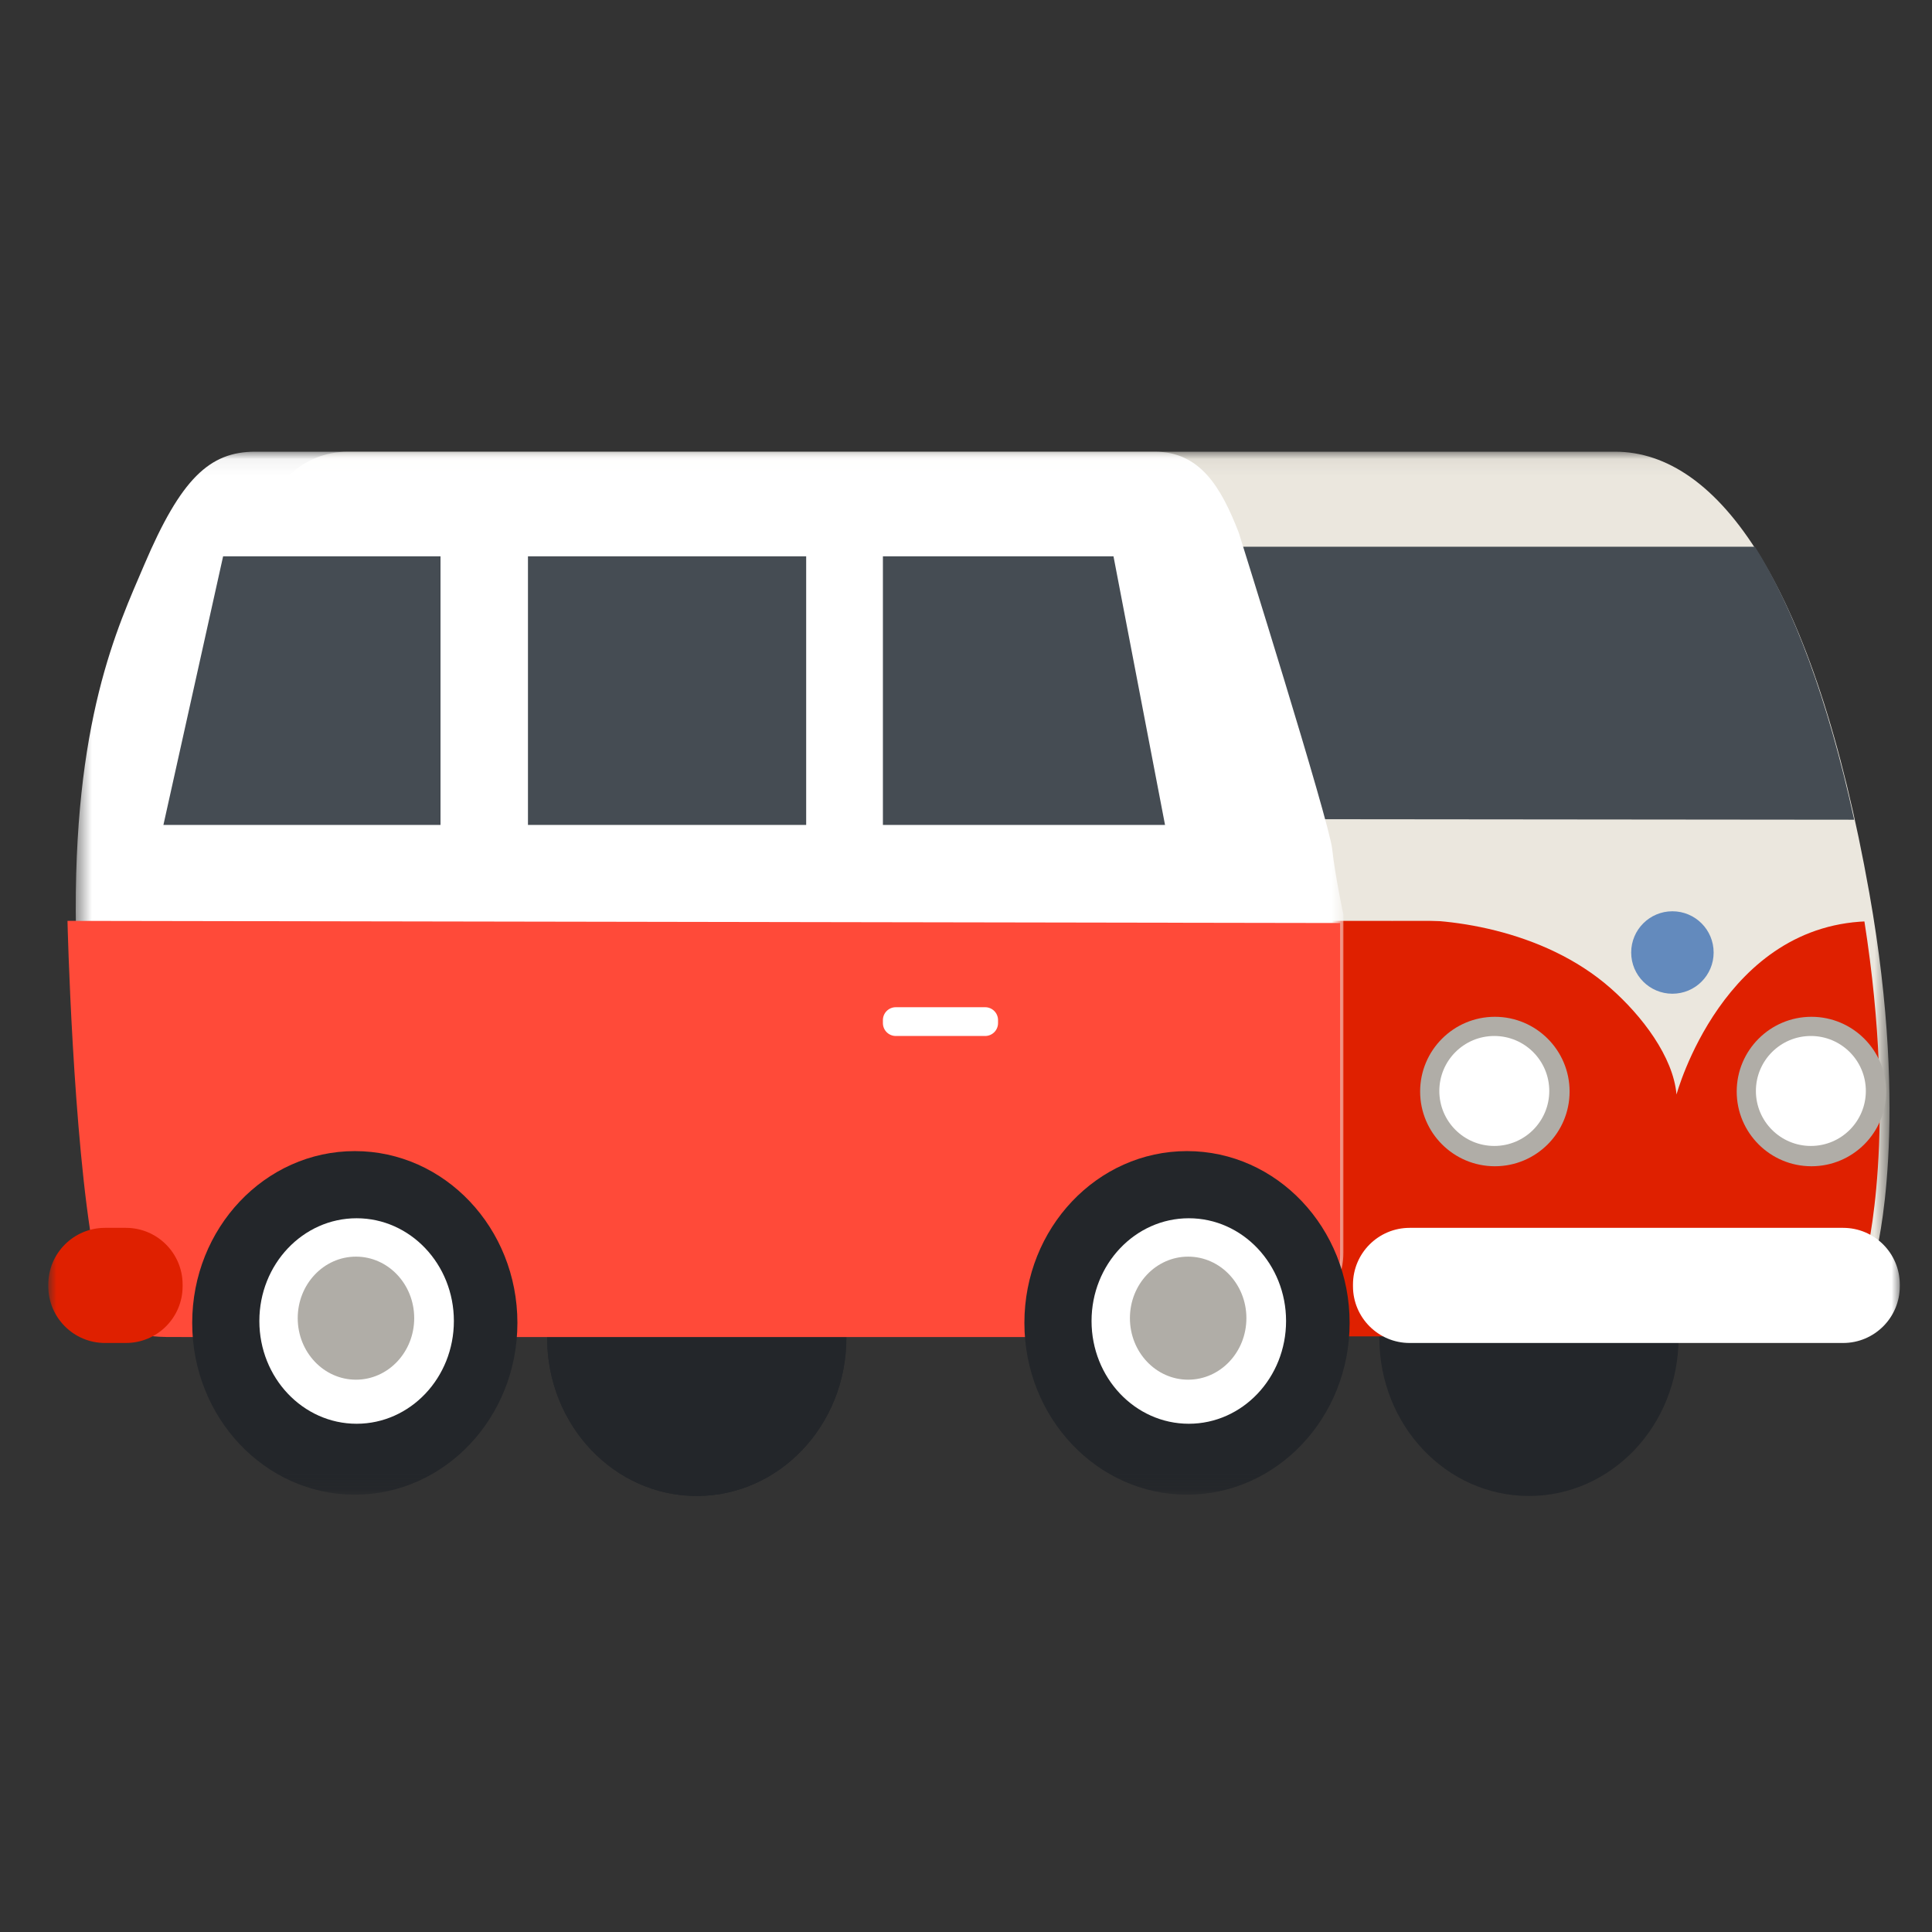 <?xml version="1.0" encoding="UTF-8"?>
<svg width="120px" height="120px" viewBox="0 0 120 120" version="1.1" xmlns="http://www.w3.org/2000/svg" xmlns:xlink="http://www.w3.org/1999/xlink">
    <rect x="0" y="0" width="120" height="120" fill="#333333" stroke="none"/>
    <!-- Generator: Sketch 51.1 (57501) - http://www.bohemiancoding.com/sketch -->
    <title>Bus5</title>
    <desc>Created with Sketch.</desc>
    <defs>
        <polygon id="path-1" points="0.246 0.056 105.423 0.056 105.423 54.874 0.246 54.874"></polygon>
        <polygon id="path-3" points="0.512 0.056 79.249 0.056 79.249 54.874 0.512 54.874"></polygon>
        <polygon id="path-5" points="0 64.892 115 64.892 115 0 0 0"></polygon>
    </defs>
    <g id="Bus5" stroke="none" stroke-width="1" fill="none" fill-rule="evenodd">
        <g id="Group-35" transform="translate(3, 28)">
            <path d="M101.258,55.101 C101.258,49.68 97.097,45.285 91.965,45.285 C86.834,45.285 82.674,49.68 82.674,55.101 C82.674,60.523 86.834,64.918 91.965,64.918 C97.097,64.918 101.258,60.523 101.258,55.101" id="Fill-3" fill="#23262A"></path>
            <path d="M49.569,55.101 C49.569,49.68 45.408,45.285 40.276,45.285 C35.145,45.285 30.984,49.68 30.984,55.101 C30.984,60.523 35.145,64.918 40.276,64.918 C45.408,64.918 49.569,60.523 49.569,55.101" id="Fill-5" fill="#23262A"></path>
            <path d="M49.569,55.101 C49.569,49.68 45.408,45.285 40.276,45.285 C35.145,45.285 30.984,49.68 30.984,55.101 C30.984,60.523 35.145,64.918 40.276,64.918 C45.408,64.918 49.569,60.523 49.569,55.101" id="Fill-7" fill="#23262A"></path>
            <g id="Group-11" transform="translate(8.938, 0)">
                <mask id="mask-2" fill="white">
                    <use xlink:href="#path-1"></use>
                </mask>
                <g id="Clip-10"></g>
                <path d="M0.246,49.775 C0.246,52.604 2.539,54.874 5.368,54.874 L99.475,54.874 C102.304,54.874 104.597,52.604 104.597,49.775 C104.597,49.775 106.713,41.778 104.171,27.476 C100.756,8.27 94.781,0.056 88.379,0.056 L9.672,0.056 C6.843,0.056 4.55,2.241 4.55,5.069 L0.246,49.775 Z" id="Fill-9" fill="#EBE7DE" mask="url(#mask-2)"></path>
            </g>
            <path d="M10.13,22.817 L13.235,5.959 L106.004,5.959 C108.377,9.718 110.514,15.368 112.167,22.914 L10.13,22.817 Z" id="Fill-12" fill="#454C53"></path>
            <path d="M112.797,29.197 C114.878,42.418 112.917,49.946 112.917,49.946 C112.917,52.775 110.4,55.005 107.571,55.005 L13.463,55.005 C10.635,55.005 8.342,52.712 8.342,49.884 L9.229,29.197 L112.797,29.197 Z" id="Fill-14" fill="#DF2000"></path>
            <g id="Group-18" transform="translate(1.192, 0)">
                <mask id="mask-4" fill="white">
                    <use xlink:href="#path-3"></use>
                </mask>
                <g id="Clip-17"></g>
                <path d="M2.231,49.775 C2.231,52.604 4.524,54.874 7.352,54.874 L73.932,54.874 C76.76,54.874 79.249,52.626 79.249,49.797 L79.249,28.805 C79.249,28.805 78.752,26.507 78.553,24.733 C78.355,22.959 72.749,5.081 72.749,5.081 C71.652,2.265 70.359,0.056 67.53,0.056 L11.656,0.056 C8.828,0.056 7.051,1.719 4.767,7.081 C3.122,10.943 0.31,16.758 0.524,29.775 C0.737,42.792 2.231,49.775 2.231,49.775" id="Fill-16" fill="#FFFFFF" mask="url(#mask-4)"></path>
            </g>
            <path d="M80.242,29.33 L80.242,49.924 C80.242,52.752 77.766,55.045 74.938,55.045 L8.358,55.045 C5.529,55.045 3.762,55.236 2.83,49.836 C1.527,42.685 1.194,29.418 1.192,29.197 L80.242,29.33 Z" id="Fill-19" fill="#FF4A39"></path>
            <mask id="mask-6" fill="white">
                <use xlink:href="#path-5"></use>
            </mask>
            <g id="Clip-22"></g>
            <polygon id="Fill-21" fill="#454C53" mask="url(#mask-6)" points="29.793 23.238 47.073 23.238 47.073 6.554 29.793 6.554"></polygon>
            <polygon id="Fill-23" fill="#454C53" mask="url(#mask-6)" points="7.15 23.238 24.361 23.238 24.361 6.554 10.858 6.554"></polygon>
            <polygon id="Fill-24" fill="#454C53" mask="url(#mask-6)" points="51.839 23.238 69.362 23.238 66.161 6.554 51.839 6.554"></polygon>
            <path d="M81.036,51.894 C81.036,53.838 82.613,55.415 84.557,55.415 L111.479,55.415 C113.423,55.415 115,53.838 115,51.894 L115,51.785 C115,49.841 113.423,48.264 111.479,48.264 L84.557,48.264 C82.613,48.264 81.036,49.841 81.036,51.785 L81.036,51.894 Z" id="Fill-25" fill="#FFFFFF" mask="url(#mask-6)"></path>
            <path d="M0,51.894 C0,53.838 1.577,55.415 3.521,55.415 L4.821,55.415 C6.765,55.415 8.342,53.838 8.342,51.894 L8.342,51.785 C8.342,49.841 6.765,48.264 4.821,48.264 L3.521,48.264 C1.577,48.264 0,49.841 0,51.785 L0,51.894 Z" id="Fill-26" fill="#DF2000" mask="url(#mask-6)"></path>
            <path d="M80.827,54.167 C80.827,48.274 76.305,43.497 70.727,43.497 C65.149,43.497 60.627,48.274 60.627,54.167 C60.627,60.06 65.149,64.837 70.727,64.837 C76.305,64.837 80.827,60.06 80.827,54.167" id="Fill-27" fill="#23262A" mask="url(#mask-6)"></path>
            <path d="M76.88,54.05 C76.88,50.526 74.175,47.668 70.839,47.668 C67.503,47.668 64.798,50.526 64.798,54.05 C64.798,57.575 67.503,60.432 70.839,60.432 C74.175,60.432 76.88,57.575 76.88,54.05" id="Fill-28" fill="#FFFFFF" mask="url(#mask-6)"></path>
            <path d="M74.416,53.873 C74.416,51.763 72.796,50.052 70.798,50.052 C68.801,50.052 67.181,51.763 67.181,53.873 C67.181,55.984 68.801,57.695 70.798,57.695 C72.796,57.695 74.416,55.984 74.416,53.873" id="Fill-29" fill="#B0ADA7" mask="url(#mask-6)"></path>
            <path d="M29.137,54.167 C29.137,48.274 24.615,43.497 19.038,43.497 C13.46,43.497 8.938,48.274 8.938,54.167 C8.938,60.06 13.46,64.837 19.038,64.837 C24.615,64.837 29.137,60.06 29.137,54.167" id="Fill-30" fill="#23262A" mask="url(#mask-6)"></path>
            <path d="M25.191,54.05 C25.191,50.526 22.486,47.668 19.15,47.668 C15.813,47.668 13.109,50.526 13.109,54.05 C13.109,57.575 15.813,60.432 19.15,60.432 C22.486,60.432 25.191,57.575 25.191,54.05" id="Fill-31" fill="#FFFFFF" mask="url(#mask-6)"></path>
            <path d="M22.727,53.873 C22.727,51.763 21.107,50.052 19.109,50.052 C17.112,50.052 15.492,51.763 15.492,53.873 C15.492,55.984 17.112,57.695 19.109,57.695 C21.107,57.695 22.727,55.984 22.727,53.873" id="Fill-32" fill="#B0ADA7" mask="url(#mask-6)"></path>
            <path d="M94.49,39.797 C94.49,37.234 92.412,35.155 89.849,35.155 C87.286,35.155 85.207,37.234 85.207,39.797 C85.207,42.361 87.286,44.438 89.849,44.438 C92.412,44.438 94.49,42.361 94.49,39.797" id="Fill-33" fill="#B0ADA7" mask="url(#mask-6)"></path>
            <path d="M93.228,39.762 C93.228,37.876 91.7,36.347 89.814,36.347 C87.927,36.347 86.399,37.876 86.399,39.762 C86.399,41.648 87.927,43.177 89.814,43.177 C91.7,43.177 93.228,41.648 93.228,39.762" id="Fill-34" fill="#FFFFFF" mask="url(#mask-6)"></path>
            <path d="M114.153,39.797 C114.153,37.234 112.075,35.155 109.512,35.155 C106.949,35.155 104.87,37.234 104.87,39.797 C104.87,42.361 106.949,44.438 109.512,44.438 C112.075,44.438 114.153,42.361 114.153,39.797" id="Fill-35" fill="#B0ADA7" mask="url(#mask-6)"></path>
            <path d="M112.891,39.762 C112.891,37.876 111.362,36.347 109.476,36.347 C107.591,36.347 106.062,37.876 106.062,39.762 C106.062,41.648 107.591,43.177 109.476,43.177 C111.362,43.177 112.891,41.648 112.891,39.762" id="Fill-36" fill="#FFFFFF" mask="url(#mask-6)"></path>
            <path d="M83.42,29.178 C86.714,28.922 92.828,29.683 97.028,33.371 C98.985,35.089 100.928,37.642 101.131,39.982 C101.131,39.982 104.043,29.218 113.364,29.218 L112.193,26.645 L88.968,26.218 L83.42,29.178 Z" id="Fill-37" fill="#EBE7DE" mask="url(#mask-6)"></path>
            <path d="M51.839,35.547 C51.839,35.989 52.198,36.347 52.64,36.347 L58.189,36.347 C58.631,36.347 58.99,35.989 58.99,35.547 L58.99,35.36 C58.99,34.918 58.631,34.56 58.189,34.56 L52.64,34.56 C52.198,34.56 51.839,34.918 51.839,35.36 L51.839,35.547 Z" id="Fill-38" fill="#FFFFFF" mask="url(#mask-6)"></path>
            <path d="M103.437,31.162 C103.437,29.747 102.291,28.601 100.876,28.601 C99.462,28.601 98.316,29.747 98.316,31.162 C98.316,32.576 99.462,33.722 100.876,33.722 C102.291,33.722 103.437,32.576 103.437,31.162" id="Fill-39" fill="#638ABD" mask="url(#mask-6)"></path>
        </g>
    </g>
</svg>